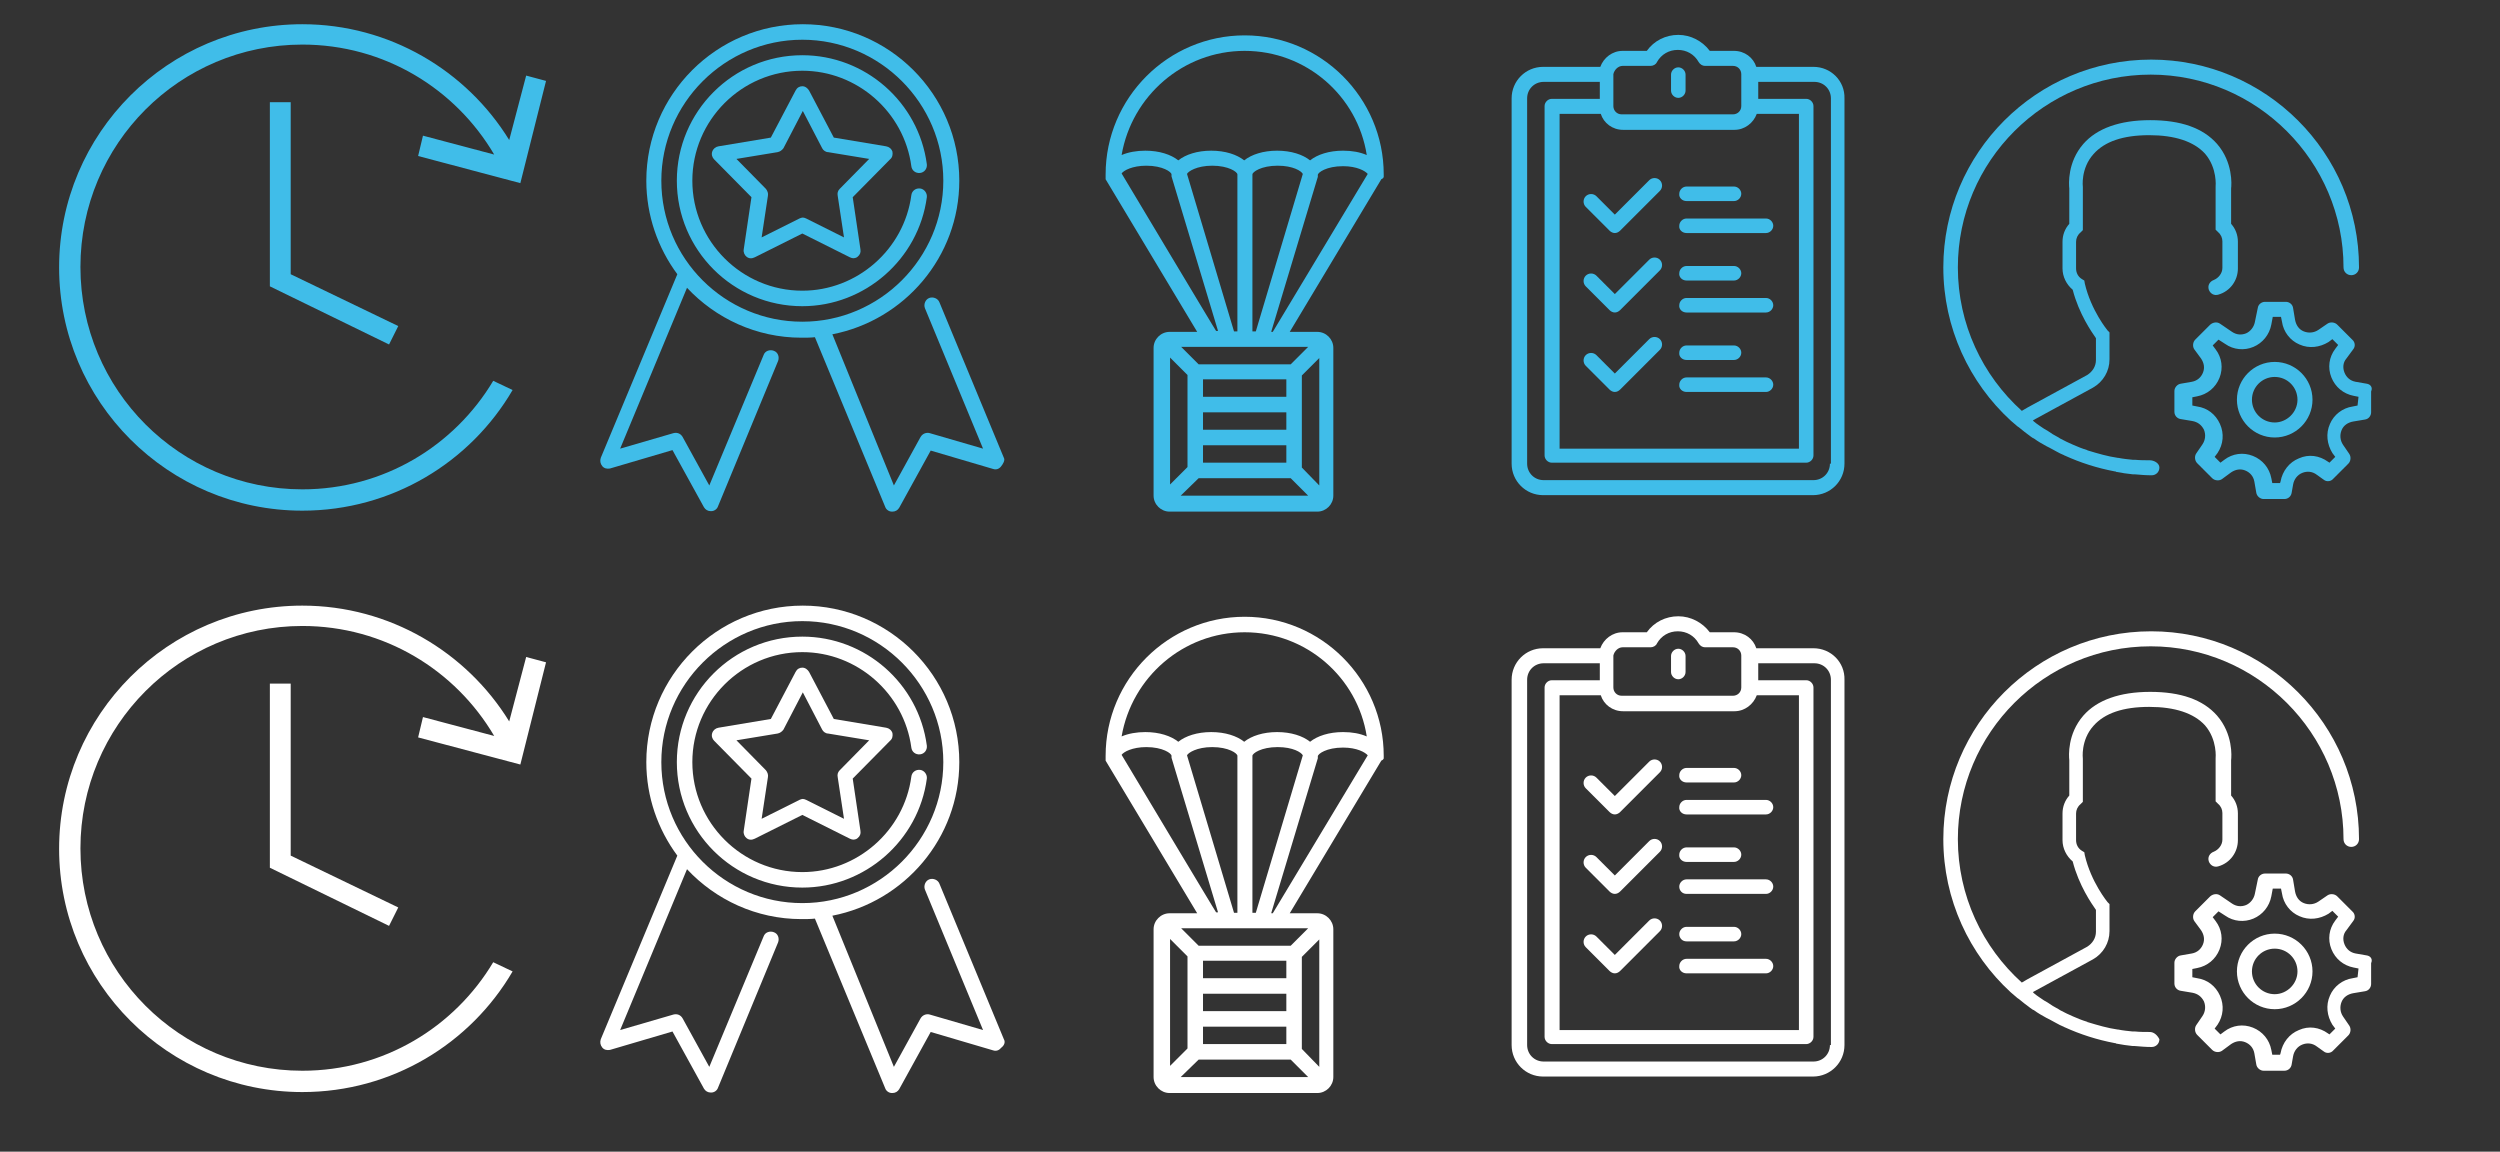 <?xml version="1.0" encoding="utf-8"?>
<!-- Generator: Adobe Illustrator 19.0.0, SVG Export Plug-In . SVG Version: 6.00 Build 0)  -->
<svg version="1.1" id="Layer_1" xmlns="http://www.w3.org/2000/svg" xmlns:xlink="http://www.w3.org/1999/xlink" x="0px" y="0px"
	 viewBox="434 336 516 237.7" style="enable-background:new 434 336 516 237.7;" xml:space="preserve">
<rect x="434" y="336" width="516" height="237.7" fill="#333333" stroke="none"/>
<style type="text/css">
	.st0{fill:#40BDE9;}
	.st1{fill:#FFFFFF;}
	.st2{fill:#42BCE8;}
</style>
<g>
	<g>
		<path class="st0" d="M520.3,368.2l21.1,5.6l5.3-21.1l-4.1-1.1l-3.5,13.3c-8.8-14.3-24.7-23.9-42.7-23.9
			c-27.7,0-50.2,22.5-50.2,50.2s22.5,50.2,50.2,50.2c18.5,0,34.7-10,43.4-24.9l-4-1.9c-8,13.4-22.6,22.4-39.4,22.4
			c-25.3,0-45.8-20.5-45.8-45.9s20.5-45.9,45.8-45.9c16.9,0,31.6,9.1,39.6,22.7l-14.7-3.9L520.3,368.2z"/>
		<polygon class="st0" points="489.7,357.1 489.7,395.1 514.3,407.1 516.2,403.3 494,392.6 494,357.1 		"/>
	</g>
</g>
<g>
	<path class="st0" d="M641.2,430.5l-13.3-32.1c-0.3-0.8-1.3-1.2-2.1-0.9s-1.2,1.3-0.9,2.1l12,29l-11-3.2c-0.7-0.2-1.5,0.1-1.9,0.8
		l-5.5,10L605.8,405c14.9-2.9,26.2-16,26.2-31.7c0-17.8-14.5-32.3-32.3-32.3s-32.3,14.5-32.3,32.3c0,7.2,2.4,13.9,6.4,19.3
		L558,430.5c-0.2,0.6-0.1,1.2,0.3,1.7c0.4,0.5,1,0.6,1.6,0.5l12.9-3.8l6.5,11.8c0.3,0.5,0.8,0.8,1.4,0.8c0,0,0.1,0,0.1,0
		c0.6,0,1.2-0.4,1.4-1l12.4-30c0.3-0.8,0-1.8-0.9-2.1c-0.8-0.3-1.8,0-2.1,0.9l-11.2,26.9l-5.5-10c-0.4-0.7-1.1-1-1.9-0.8l-11,3.2
		l13.8-33.2c5.9,6.3,14.3,10.3,23.6,10.3c1,0,1.9,0,2.8-0.1l14.5,35c0.2,0.6,0.8,1,1.4,1c0,0,0.1,0,0.1,0c0.6,0,1.1-0.3,1.4-0.8
		l6.5-11.8l12.9,3.8c0.6,0.2,1.2,0,1.6-0.5S641.5,431,641.2,430.5L641.2,430.5z M570.5,373.3c0-16,13.1-29.1,29.1-29.1
		s29.1,13.1,29.1,29.1s-13.1,29.1-29.1,29.1S570.5,389.4,570.5,373.3L570.5,373.3z"/>
	<path class="st0" d="M618.2,367.3c-0.2-0.6-0.7-1-1.3-1.1l-10.8-1.8l-5.1-9.7c-0.3-0.5-0.8-0.9-1.4-0.9c-0.6,0-1.1,0.3-1.4,0.9
		l-5.1,9.7l-10.8,1.8c-0.6,0.1-1.1,0.5-1.3,1.1c-0.2,0.6,0,1.2,0.4,1.6l7.7,7.8l-1.6,10.8c-0.1,0.6,0.2,1.2,0.6,1.5
		c0.5,0.4,1.1,0.4,1.7,0.1l9.8-4.9l9.8,4.9c0.2,0.1,0.5,0.2,0.7,0.2c0.3,0,0.7-0.1,0.9-0.3c0.5-0.4,0.7-0.9,0.6-1.5l-1.6-10.8
		l7.7-7.8C618.2,368.5,618.3,367.9,618.2,367.3z M607.3,375c-0.4,0.4-0.5,0.9-0.4,1.4l1.3,8.6l-7.8-3.9c-0.2-0.1-0.5-0.2-0.7-0.2
		c-0.2,0-0.5,0.1-0.7,0.2l-7.8,3.9l1.3-8.6c0.1-0.5-0.1-1-0.4-1.4l-6.1-6.2l8.5-1.4c0.5-0.1,0.9-0.4,1.2-0.8l4-7.7l4,7.7
		c0.2,0.4,0.7,0.8,1.2,0.8l8.5,1.4L607.3,375L607.3,375z"/>
	<path class="st0" d="M623.9,374.9c-0.9-0.1-1.7,0.5-1.8,1.4c-1.5,11.2-11.2,19.7-22.5,19.7c-12.5,0-22.7-10.2-22.7-22.7
		s10.2-22.7,22.7-22.7c11.3,0,21,8.5,22.5,19.7c0.1,0.9,0.9,1.5,1.8,1.4c0.9-0.1,1.5-0.9,1.4-1.8c-1.7-12.8-12.7-22.5-25.7-22.5
		c-14.3,0-25.9,11.6-25.9,25.9c0,14.3,11.6,25.9,25.9,25.9c12.9,0,24-9.7,25.7-22.5C625.4,375.9,624.8,375,623.9,374.9L623.9,374.9z
		"/>
</g>
<path class="st0" d="M719.5,372.7C719.5,372.6,719.5,372.6,719.5,372.7c0-0.1,0.1-0.1,0.1-0.1c0,0,0,0,0-0.1c0,0,0-0.1,0-0.1
	c0,0,0,0,0-0.1c0,0,0-0.1,0-0.1c0,0,0,0,0-0.1c0,0,0-0.1,0-0.1c0,0,0,0,0,0c0-15.8-12.9-28.7-28.7-28.7s-28.7,12.9-28.7,28.7
	c0,0,0,0,0,0c0,0,0,0.1,0,0.1c0,0,0,0,0,0.1c0,0,0,0.1,0,0.1c0,0,0,0,0,0.1c0,0,0,0.1,0,0.1c0,0,0,0.1,0,0.1c0,0,0,0,0,0.1
	c0,0,0,0.1,0,0.1c0,0,0,0,0,0.1c0,0,0,0.1,0,0.1c0,0,0,0,0,0l18.9,31.5h-5.7c-1.8,0-3.3,1.5-3.3,3.3v30.5c0,1.8,1.5,3.3,3.3,3.3
	h30.5c1.8,0,3.3-1.5,3.3-3.3v-30.5c0-1.8-1.5-3.3-3.3-3.3h-5.7l18.9-31.5c0,0,0,0,0,0C719.4,372.8,719.5,372.8,719.5,372.7
	C719.5,372.7,719.5,372.7,719.5,372.7L719.5,372.7z M690.9,346.5c12.7,0,23.3,9.3,25.2,21.5c-1.4-0.6-3-0.9-4.9-0.9
	c-2.9,0-5.3,0.8-6.8,2c-1.5-1.2-3.9-2-6.8-2s-5.3,0.8-6.8,2c-1.5-1.2-3.9-2-6.8-2s-5.3,0.8-6.8,2c-1.5-1.2-3.9-2-6.8-2
	c-1.8,0-3.5,0.3-4.9,0.9C667.6,355.8,678.2,346.5,690.9,346.5z M675.5,409.8l3.6,3.6v19l-3.6,3.6V409.8z M699.5,424.7h-17.2v-3.6
	h17.2V424.7z M682.3,431.5v-3.6h17.2v3.6H682.3z M699.5,414.3v3.6h-17.2v-3.6H699.5z M681.4,434.7h19l3.6,3.6h-26.3L681.4,434.7z
	 M702.7,432.5v-19l3.6-3.6v26.3L702.7,432.5z M700.4,411.2h-19l-3.6-3.6H704L700.4,411.2z M689.3,404.4h-0.6l-9.7-32.5
	c0.2-0.5,2-1.7,5.2-1.7c3.4,0,5.2,1.3,5.2,1.8V404.4L689.3,404.4z M692.5,404.4V372c0-0.5,1.8-1.8,5.2-1.8c3.2,0,4.9,1.1,5.2,1.7
	l-9.7,32.5H692.5L692.5,404.4z M665.5,371.8c0.4-0.6,2.2-1.6,5.1-1.6c3.4,0,5.2,1.3,5.2,1.8c0,0,0,0,0,0c0,0,0,0.1,0,0.1
	c0,0,0,0.1,0,0.1c0,0,0,0.1,0,0.1c0,0,0,0.1,0,0.1c0,0,0,0,0,0l0,0c0,0,0,0,0,0l9.6,31.9H685C685,404.4,665.5,371.8,665.5,371.8z
	 M696.4,404.4l9.6-31.9c0,0,0,0,0,0l0,0c0,0,0,0,0,0c0,0,0-0.1,0-0.1c0,0,0-0.1,0-0.1c0,0,0-0.1,0-0.1c0,0,0-0.1,0-0.1c0,0,0,0,0,0
	c0-0.5,1.8-1.8,5.2-1.8c2.9,0,4.6,1,5.1,1.6l-19.6,32.6H696.4L696.4,404.4z"/>
<g>
	<path class="st0" d="M808.3,349.8h-11.8c-0.6-1.9-2.4-3.3-4.6-3.3h-5c-1.5-2-3.9-3.3-6.5-3.3s-5,1.2-6.5,3.3h-5
		c-2.1,0-3.9,1.4-4.6,3.3h-11.8c-3.6,0-6.5,2.9-6.5,6.5v75.4c0,3.6,2.9,6.5,6.5,6.5h55.7c3.6,0,6.5-2.9,6.5-6.5v-75.4
		C814.8,352.7,811.9,349.8,808.3,349.8L808.3,349.8z M764.4,359.5c0.6,1.9,2.4,3.3,4.6,3.3h23c2.1,0,3.9-1.4,4.6-3.3h8.7v69.1h-49.4
		v-69.1H764.4L764.4,359.5z M768.9,349.6h5.8c0.5,0,1.1-0.3,1.3-0.8c0.9-1.6,2.5-2.5,4.3-2.5s3.4,0.9,4.3,2.5
		c0.3,0.5,0.8,0.8,1.3,0.8h5.8c1,0,1.7,0.8,1.7,1.7v6.6c0,0,0,0,0,0c0,0,0,0,0,0c0,1-0.8,1.7-1.7,1.7h-23c-1,0-1.7-0.8-1.7-1.7
		c0,0,0,0,0,0c0,0,0,0,0,0v-6.6C767.2,350.4,768,349.6,768.9,349.6L768.9,349.6z M811.7,431.7c0,1.9-1.5,3.4-3.4,3.4h-55.7
		c-1.9,0-3.4-1.5-3.4-3.4v-75.4c0-1.9,1.5-3.4,3.4-3.4h11.6v3.5h-9.9c-0.8,0-1.5,0.7-1.5,1.5v72.1c0,0.8,0.7,1.5,1.5,1.5h52.5
		c0.8,0,1.5-0.7,1.5-1.5v-72.1c0-0.8-0.7-1.5-1.5-1.5h-9.9v-3.5h11.6c1.9,0,3.4,1.5,3.4,3.4V431.7z"/>
	<path class="st0" d="M780.4,356.2c0.8,0,1.5-0.7,1.5-1.5v-3.3c0-0.8-0.7-1.5-1.5-1.5s-1.5,0.7-1.5,1.5v3.3
		C778.9,355.5,779.6,356.2,780.4,356.2z"/>
	<path class="st0" d="M782.1,377.5h9.8c0.8,0,1.5-0.7,1.5-1.5c0-0.8-0.7-1.5-1.5-1.5h-9.8c-0.8,0-1.5,0.7-1.5,1.5
		C780.5,376.8,781.2,377.5,782.1,377.5z"/>
	<path class="st0" d="M782.1,384.1h16.4c0.8,0,1.5-0.7,1.5-1.5c0-0.8-0.7-1.5-1.5-1.5h-16.4c-0.8,0-1.5,0.7-1.5,1.5
		C780.5,383.4,781.2,384.1,782.1,384.1z"/>
	<path class="st0" d="M766.2,383.6c0.3,0.3,0.7,0.5,1.1,0.5c0.4,0,0.8-0.2,1.1-0.5l8.2-8.2c0.6-0.6,0.6-1.6,0-2.2
		c-0.6-0.6-1.6-0.6-2.2,0l-7.1,7.1l-3.8-3.8c-0.6-0.6-1.6-0.6-2.2,0c-0.6,0.6-0.6,1.6,0,2.2L766.2,383.6L766.2,383.6z"/>
	<path class="st0" d="M782.1,393.9h9.8c0.8,0,1.5-0.7,1.5-1.5c0-0.8-0.7-1.5-1.5-1.5h-9.8c-0.8,0-1.5,0.7-1.5,1.5
		C780.5,393.2,781.2,393.9,782.1,393.9z"/>
	<path class="st0" d="M782.1,400.5h16.4c0.8,0,1.5-0.7,1.5-1.5c0-0.8-0.7-1.5-1.5-1.5h-16.4c-0.8,0-1.5,0.7-1.5,1.5
		C780.5,399.8,781.2,400.5,782.1,400.5z"/>
	<path class="st0" d="M766.2,400c0.3,0.3,0.7,0.5,1.1,0.5c0.4,0,0.8-0.2,1.1-0.5l8.2-8.2c0.6-0.6,0.6-1.6,0-2.2
		c-0.6-0.6-1.6-0.6-2.2,0l-7.1,7.1l-3.8-3.8c-0.6-0.6-1.6-0.6-2.2,0c-0.6,0.6-0.6,1.6,0,2.2L766.2,400L766.2,400z"/>
	<path class="st0" d="M782.1,410.3h9.8c0.8,0,1.5-0.7,1.5-1.5c0-0.8-0.7-1.5-1.5-1.5h-9.8c-0.8,0-1.5,0.7-1.5,1.5
		C780.5,409.6,781.2,410.3,782.1,410.3z"/>
	<path class="st0" d="M782.1,416.9h16.4c0.8,0,1.5-0.7,1.5-1.5c0-0.8-0.7-1.5-1.5-1.5h-16.4c-0.8,0-1.5,0.7-1.5,1.5
		C780.5,416.2,781.2,416.9,782.1,416.9z"/>
	<path class="st0" d="M766.2,416.4c0.3,0.3,0.7,0.5,1.1,0.5c0.4,0,0.8-0.2,1.1-0.5l8.2-8.2c0.6-0.6,0.6-1.6,0-2.2
		c-0.6-0.6-1.6-0.6-2.2,0l-7.1,7.1l-3.8-3.8c-0.6-0.6-1.6-0.6-2.2,0c-0.6,0.6-0.6,1.6,0,2.2L766.2,416.4L766.2,416.4z"/>
</g>
<g>
	<g>
		<path class="st1" d="M520.3,488.2l21.1,5.6l5.3-21.1l-4.1-1.1l-3.5,13.3c-8.8-14.3-24.7-23.9-42.7-23.9
			c-27.7,0-50.2,22.5-50.2,50.2s22.5,50.2,50.2,50.2c18.5,0,34.7-10,43.4-24.9l-4-1.9c-8,13.4-22.6,22.4-39.4,22.4
			c-25.3,0-45.8-20.5-45.8-45.9c0-25.3,20.5-45.9,45.8-45.9c16.9,0,31.6,9.1,39.6,22.7l-14.7-3.9L520.3,488.2z"/>
		<polygon class="st1" points="489.7,477.1 489.7,515.1 514.3,527.1 516.2,523.3 494,512.6 494,477.1 		"/>
	</g>
</g>
<g>
	<path class="st1" d="M641.2,550.5l-13.3-32.1c-0.3-0.8-1.3-1.2-2.1-0.9s-1.2,1.3-0.9,2.1l12,29l-11-3.2c-0.7-0.2-1.5,0.1-1.9,0.8
		l-5.5,10L605.8,525c14.9-2.9,26.2-16,26.2-31.7c0-17.8-14.5-32.3-32.3-32.3s-32.3,14.5-32.3,32.3c0,7.2,2.4,13.9,6.4,19.3
		L558,550.5c-0.2,0.6-0.1,1.2,0.3,1.7c0.4,0.5,1,0.6,1.6,0.5l12.9-3.8l6.5,11.8c0.3,0.5,0.8,0.8,1.4,0.8c0,0,0.1,0,0.1,0
		c0.6,0,1.2-0.4,1.4-1l12.4-30c0.3-0.8,0-1.8-0.9-2.1c-0.8-0.3-1.8,0-2.1,0.9l-11.2,26.9l-5.5-10c-0.4-0.7-1.1-1-1.9-0.8l-11,3.2
		l13.8-33.2c5.9,6.3,14.3,10.3,23.6,10.3c1,0,1.9,0,2.8-0.1l14.5,35c0.2,0.6,0.8,1,1.4,1c0,0,0.1,0,0.1,0c0.6,0,1.1-0.3,1.4-0.8
		l6.5-11.8l12.9,3.8c0.6,0.2,1.2,0,1.6-0.5C641.4,551.7,641.5,551,641.2,550.5L641.2,550.5z M570.5,493.3c0-16,13.1-29.1,29.1-29.1
		s29.1,13.1,29.1,29.1s-13.1,29.1-29.1,29.1S570.5,509.4,570.5,493.3L570.5,493.3z"/>
	<path class="st1" d="M618.2,487.3c-0.2-0.6-0.7-1-1.3-1.1l-10.8-1.8l-5.1-9.7c-0.3-0.5-0.8-0.9-1.4-0.9c-0.6,0-1.1,0.3-1.4,0.9
		l-5.1,9.7l-10.8,1.8c-0.6,0.1-1.1,0.5-1.3,1.1c-0.2,0.6,0,1.2,0.4,1.6l7.7,7.8l-1.6,10.8c-0.1,0.6,0.2,1.2,0.6,1.5
		c0.5,0.4,1.1,0.4,1.7,0.1l9.8-4.9l9.8,4.9c0.2,0.1,0.5,0.2,0.7,0.2c0.3,0,0.7-0.1,0.9-0.3c0.5-0.4,0.7-0.9,0.6-1.5l-1.6-10.8
		l7.7-7.8C618.2,488.5,618.3,487.9,618.2,487.3z M607.3,495c-0.4,0.4-0.5,0.9-0.4,1.4l1.3,8.6l-7.8-3.9c-0.2-0.1-0.5-0.2-0.7-0.2
		c-0.2,0-0.5,0.1-0.7,0.2l-7.8,3.9l1.3-8.6c0.1-0.5-0.1-1-0.4-1.4l-6.1-6.2l8.5-1.4c0.5-0.1,0.9-0.4,1.2-0.8l4-7.7l4,7.7
		c0.2,0.4,0.7,0.8,1.2,0.8l8.5,1.4L607.3,495L607.3,495z"/>
	<path class="st1" d="M623.9,494.9c-0.9-0.1-1.7,0.5-1.8,1.4c-1.5,11.2-11.2,19.7-22.5,19.7c-12.5,0-22.7-10.2-22.7-22.7
		s10.2-22.7,22.7-22.7c11.3,0,21,8.5,22.5,19.7c0.1,0.9,0.9,1.5,1.8,1.4c0.9-0.1,1.5-0.9,1.4-1.8c-1.7-12.8-12.7-22.5-25.7-22.5
		c-14.3,0-25.9,11.6-25.9,25.9c0,14.3,11.6,25.9,25.9,25.9c12.9,0,24-9.7,25.7-22.5C625.4,495.9,624.8,495,623.9,494.9L623.9,494.9z
		"/>
</g>
<path class="st1" d="M719.5,492.7C719.5,492.6,719.5,492.6,719.5,492.7c0-0.1,0.1-0.1,0.1-0.1c0,0,0,0,0-0.1c0,0,0-0.1,0-0.1
	c0,0,0,0,0-0.1c0,0,0-0.1,0-0.1c0,0,0,0,0-0.1c0,0,0-0.1,0-0.1c0,0,0,0,0,0c0-15.8-12.9-28.7-28.7-28.7s-28.7,12.9-28.7,28.7
	c0,0,0,0,0,0c0,0,0,0.1,0,0.1c0,0,0,0,0,0.1c0,0,0,0.1,0,0.1c0,0,0,0,0,0.1c0,0,0,0.1,0,0.1c0,0,0,0.1,0,0.1c0,0,0,0,0,0.1
	c0,0,0,0.1,0,0.1c0,0,0,0,0,0.1c0,0,0,0.1,0,0.1c0,0,0,0,0,0l18.9,31.5h-5.7c-1.8,0-3.3,1.5-3.3,3.3v30.5c0,1.8,1.5,3.3,3.3,3.3
	h30.5c1.8,0,3.3-1.5,3.3-3.3v-30.5c0-1.8-1.5-3.3-3.3-3.3h-5.7l18.9-31.5c0,0,0,0,0,0C719.4,492.8,719.5,492.8,719.5,492.7
	C719.5,492.7,719.5,492.7,719.5,492.7L719.5,492.7z M690.9,466.5c12.7,0,23.3,9.3,25.2,21.5c-1.4-0.6-3-0.9-4.9-0.9
	c-2.9,0-5.3,0.8-6.8,2c-1.5-1.2-3.9-2-6.8-2s-5.3,0.8-6.8,2c-1.5-1.2-3.9-2-6.8-2s-5.3,0.8-6.8,2c-1.5-1.2-3.9-2-6.8-2
	c-1.8,0-3.5,0.3-4.9,0.9C667.6,475.8,678.2,466.5,690.9,466.5z M675.5,529.8l3.6,3.6v19l-3.6,3.6V529.8z M699.5,544.7h-17.2v-3.6
	h17.2V544.7z M682.3,551.5v-3.6h17.2v3.6H682.3z M699.5,534.3v3.6h-17.2v-3.6H699.5z M681.4,554.7h19l3.6,3.6h-26.3L681.4,554.7z
	 M702.7,552.5v-19l3.6-3.6v26.3L702.7,552.5z M700.4,531.2h-19l-3.6-3.6H704L700.4,531.2z M689.3,524.4h-0.6l-9.7-32.5
	c0.2-0.5,2-1.7,5.2-1.7c3.4,0,5.2,1.3,5.2,1.8V524.4L689.3,524.4z M692.5,524.4V492c0-0.5,1.8-1.8,5.2-1.8c3.2,0,4.9,1.1,5.2,1.7
	l-9.7,32.5H692.5L692.5,524.4z M665.5,491.8c0.4-0.6,2.2-1.6,5.1-1.6c3.4,0,5.2,1.3,5.2,1.8c0,0,0,0,0,0c0,0,0,0.1,0,0.1
	c0,0,0,0.1,0,0.1c0,0,0,0.1,0,0.1c0,0,0,0.1,0,0.1c0,0,0,0,0,0l0,0c0,0,0,0,0,0l9.6,31.9H685C685,524.4,665.5,491.8,665.5,491.8z
	 M696.4,524.4l9.6-31.9c0,0,0,0,0,0l0,0c0,0,0,0,0,0c0,0,0-0.1,0-0.1c0,0,0-0.1,0-0.1c0,0,0-0.1,0-0.1c0,0,0-0.1,0-0.1c0,0,0,0,0,0
	c0-0.5,1.8-1.8,5.2-1.8c2.9,0,4.6,1,5.1,1.6l-19.6,32.6H696.4L696.4,524.4z"/>
<g>
	<path class="st1" d="M808.3,469.8h-11.8c-0.6-1.9-2.4-3.3-4.6-3.3h-5c-1.5-2-3.9-3.3-6.5-3.3s-5,1.2-6.5,3.3h-5
		c-2.1,0-3.9,1.4-4.6,3.3h-11.8c-3.6,0-6.5,2.9-6.5,6.5v75.4c0,3.6,2.9,6.5,6.5,6.5h55.7c3.6,0,6.5-2.9,6.5-6.5v-75.4
		C814.8,472.7,811.9,469.8,808.3,469.8L808.3,469.8z M764.4,479.5c0.6,1.9,2.4,3.3,4.6,3.3h23c2.1,0,3.9-1.4,4.6-3.3h8.7v69.1h-49.4
		v-69.1H764.4L764.4,479.5z M768.9,469.6h5.8c0.5,0,1.1-0.3,1.3-0.8c0.9-1.6,2.5-2.5,4.3-2.5s3.4,0.9,4.3,2.5
		c0.3,0.5,0.8,0.8,1.3,0.8h5.8c1,0,1.7,0.8,1.7,1.7v6.6c0,0,0,0,0,0c0,0,0,0,0,0c0,1-0.8,1.7-1.7,1.7h-23c-1,0-1.7-0.8-1.7-1.7
		c0,0,0,0,0,0c0,0,0,0,0,0v-6.6C767.2,470.4,768,469.6,768.9,469.6L768.9,469.6z M811.7,551.7c0,1.9-1.5,3.4-3.4,3.4h-55.7
		c-1.9,0-3.4-1.5-3.4-3.4v-75.4c0-1.9,1.5-3.4,3.4-3.4h11.6v3.5h-9.9c-0.8,0-1.5,0.7-1.5,1.5v72.1c0,0.8,0.7,1.5,1.5,1.5h52.5
		c0.8,0,1.5-0.7,1.5-1.5v-72.1c0-0.8-0.7-1.5-1.5-1.5h-9.9v-3.5h11.6c1.9,0,3.4,1.5,3.4,3.4V551.7z"/>
	<path class="st1" d="M780.4,476.2c0.8,0,1.5-0.7,1.5-1.5v-3.3c0-0.8-0.7-1.5-1.5-1.5s-1.5,0.7-1.5,1.5v3.3
		C778.9,475.5,779.6,476.2,780.4,476.2z"/>
	<path class="st1" d="M782.1,497.5h9.8c0.8,0,1.5-0.7,1.5-1.5c0-0.8-0.7-1.5-1.5-1.5h-9.8c-0.8,0-1.5,0.7-1.5,1.5
		C780.5,496.8,781.2,497.5,782.1,497.5z"/>
	<path class="st1" d="M782.1,504.1h16.4c0.8,0,1.5-0.7,1.5-1.5c0-0.8-0.7-1.5-1.5-1.5h-16.4c-0.8,0-1.5,0.7-1.5,1.5
		C780.5,503.4,781.2,504.1,782.1,504.1z"/>
	<path class="st1" d="M766.2,503.6c0.3,0.3,0.7,0.5,1.1,0.5c0.4,0,0.8-0.2,1.1-0.5l8.2-8.2c0.6-0.6,0.6-1.6,0-2.2
		c-0.6-0.6-1.6-0.6-2.2,0l-7.1,7.1l-3.8-3.8c-0.6-0.6-1.6-0.6-2.2,0c-0.6,0.6-0.6,1.6,0,2.2L766.2,503.6L766.2,503.6z"/>
	<path class="st1" d="M782.1,513.9h9.8c0.8,0,1.5-0.7,1.5-1.5c0-0.8-0.7-1.5-1.5-1.5h-9.8c-0.8,0-1.5,0.7-1.5,1.5
		C780.5,513.2,781.2,513.9,782.1,513.9z"/>
	<path class="st1" d="M782.1,520.5h16.4c0.8,0,1.5-0.7,1.5-1.5s-0.7-1.5-1.5-1.5h-16.4c-0.8,0-1.5,0.7-1.5,1.5
		S781.2,520.5,782.1,520.5z"/>
	<path class="st1" d="M766.2,520c0.3,0.3,0.7,0.5,1.1,0.5c0.4,0,0.8-0.2,1.1-0.5l8.2-8.2c0.6-0.6,0.6-1.6,0-2.2
		c-0.6-0.6-1.6-0.6-2.2,0l-7.1,7.1l-3.8-3.8c-0.6-0.6-1.6-0.6-2.2,0c-0.6,0.6-0.6,1.6,0,2.2L766.2,520L766.2,520z"/>
	<path class="st1" d="M782.1,530.3h9.8c0.8,0,1.5-0.7,1.5-1.5s-0.7-1.5-1.5-1.5h-9.8c-0.8,0-1.5,0.7-1.5,1.5
		S781.2,530.3,782.1,530.3z"/>
	<path class="st1" d="M782.1,536.9h16.4c0.8,0,1.5-0.7,1.5-1.5c0-0.8-0.7-1.5-1.5-1.5h-16.4c-0.8,0-1.5,0.7-1.5,1.5
		C780.5,536.2,781.2,536.9,782.1,536.9z"/>
	<path class="st1" d="M766.2,536.4c0.3,0.3,0.7,0.5,1.1,0.5c0.4,0,0.8-0.2,1.1-0.5l8.2-8.2c0.6-0.6,0.6-1.6,0-2.2
		c-0.6-0.6-1.6-0.6-2.2,0l-7.1,7.1l-3.8-3.8c-0.6-0.6-1.6-0.6-2.2,0c-0.6,0.6-0.6,1.6,0,2.2L766.2,536.4L766.2,536.4z"/>
</g>
<g id="XMLID_38_">
	<path id="XMLID_45_" class="st2" d="M922.5,415.2l-2.3-0.4c-1.1-0.2-1.9-0.9-2.3-1.9c-0.4-1-0.3-2.1,0.4-2.9l1.4-1.9
		c0.5-0.6,0.4-1.5-0.2-2l-3.1-3.1c-0.5-0.5-1.4-0.6-2-0.2l-1.9,1.3c-0.9,0.6-2,0.7-3,0.3c-1-0.4-1.6-1.3-1.8-2.4l-0.4-2.4
		c-0.1-0.8-0.8-1.3-1.5-1.3h-4.3c-0.7,0-1.4,0.5-1.5,1.3l-0.6,2.9c-0.2,1-0.9,1.9-1.8,2.3c-1,0.4-2,0.3-2.9-0.3l-2.5-1.7
		c-0.6-0.4-1.4-0.3-2,0.2l-3.1,3.1c-0.5,0.5-0.6,1.4-0.2,2l1.4,1.9c0.6,0.9,0.8,1.9,0.4,2.9c-0.4,1-1.2,1.7-2.3,1.9l-2.3,0.4
		c-0.7,0.1-1.3,0.8-1.3,1.5v4.3c0,0.8,0.6,1.4,1.3,1.5l2.4,0.4c1.1,0.2,1.9,0.8,2.4,1.8c0.4,1,0.3,2.1-0.3,3l-1.3,1.9
		c-0.4,0.6-0.3,1.5,0.2,2l3.1,3.1c0.5,0.5,1.4,0.6,2,0.2l1.9-1.4c0.9-0.6,1.9-0.8,2.9-0.4c1,0.4,1.7,1.2,1.9,2.3l0.4,2.3
		c0.1,0.7,0.8,1.3,1.5,1.3h4.3c0.8,0,1.4-0.6,1.5-1.3l0.3-1.7c0.2-1.1,0.9-2,1.9-2.4c1-0.4,2.1-0.3,3,0.4l1.4,1
		c0.6,0.5,1.5,0.4,2-0.2l3.1-3.1c0.5-0.5,0.6-1.4,0.2-2l-1.3-1.9c-0.6-0.9-0.7-2-0.3-3c0.4-1,1.3-1.6,2.4-1.8l2.4-0.4
		c0.8-0.1,1.3-0.8,1.3-1.5v-4.3C923.8,415.9,923.2,415.3,922.5,415.2z M920.6,419.7l-1,0.2c-2.1,0.3-3.9,1.7-4.7,3.6
		c-0.9,2-0.6,4.2,0.5,6l0.6,0.8l-1.2,1.2l-0.3-0.2c-1.8-1.3-4-1.6-6-0.7c-2,0.8-3.4,2.6-3.8,4.8l-0.1,0.3H903l-0.2-1
		c-0.4-2.1-1.8-3.8-3.8-4.6c-2-0.8-4.2-0.5-5.9,0.8l-0.8,0.6l-1.2-1.2l0.6-0.8c1.2-1.8,1.4-4,0.5-6c-0.9-2-2.6-3.3-4.7-3.6l-1-0.2
		V418l1-0.2c2.1-0.4,3.8-1.8,4.6-3.8c0.8-2,0.5-4.2-0.8-5.9l-0.6-0.8l1.2-1.2l1.4,0.9c1.7,1.2,3.9,1.4,5.8,0.6
		c1.9-0.8,3.3-2.5,3.7-4.6l0.3-1.6h1.7l0.2,1c0.3,2.1,1.7,3.9,3.6,4.7c2,0.9,4.2,0.6,6-0.5l0.8-0.6l1.2,1.2l-0.6,0.8
		c-1.3,1.7-1.6,3.9-0.8,5.9c0.8,2,2.5,3.4,4.6,3.8l1,0.2L920.6,419.7L920.6,419.7z"/>
	<path id="XMLID_41_" class="st2" d="M903.5,410.7c-4.3,0-7.8,3.5-7.8,7.8s3.5,7.8,7.8,7.8s7.8-3.5,7.8-7.8S907.8,410.7,903.5,410.7
		z M903.5,423.2c-2.6,0-4.7-2.1-4.7-4.7c0-2.6,2.1-4.7,4.7-4.7s4.7,2.1,4.7,4.7C908.2,421.1,906,423.2,903.5,423.2z"/>
	<path id="XMLID_39_" class="st2" d="M877.7,431c-1,0-2,0-3-0.1c-0.2,0-0.3,0-0.5,0c-1-0.1-2-0.2-3-0.4c0,0-0.1,0-0.1,0
		c-2.1-0.3-4.1-0.9-6.1-1.5c-0.1,0-0.1,0-0.2-0.1c-1-0.3-2-0.7-2.9-1.1c0,0,0,0,0,0c-0.9-0.4-1.8-0.8-2.7-1.3
		c-0.1-0.1-0.2-0.1-0.3-0.2c-0.8-0.4-1.6-0.9-2.3-1.4c-0.2-0.1-0.5-0.3-0.7-0.4c-0.7-0.5-1.4-0.9-2.1-1.5c-0.1-0.1-0.1-0.1-0.2-0.2
		c0,0,0.1-0.1,0.1-0.1l12.3-6.7c2.1-1.2,3.4-3.4,3.4-5.8l0-5.6l-0.4-0.4c0,0-3.4-4.1-4.7-9.7l-0.1-0.6l-0.5-0.3
		c-0.8-0.5-1.2-1.3-1.2-2.2v-5.5c0-0.7,0.3-1.4,0.9-1.9l0.5-0.5v-8.7l0-0.2c0,0-0.5-3.8,2.2-6.8c2.3-2.6,6.1-3.9,11.5-3.9
		c5.3,0,9.2,1.3,11.5,3.8c2.6,3,2.2,6.8,2.2,6.8l0,8.9l0.5,0.5c0.6,0.5,0.9,1.2,0.9,1.9v5.5c0,1.1-0.8,2.1-1.8,2.5
		c-0.8,0.3-1.3,1.1-1,2c0.3,0.8,1.1,1.3,2,1c2.4-0.7,4-2.9,4-5.4v-5.5c0-1.4-0.5-2.7-1.4-3.7v-7.3c0.1-0.8,0.4-5.4-2.9-9.2
		c-2.9-3.3-7.5-4.9-13.8-4.9c-6.3,0-11,1.7-13.8,4.9c-3.3,3.8-3,8.3-2.9,9.2v7.3c-0.9,1-1.4,2.3-1.4,3.7v5.5c0,1.7,0.8,3.3,2.1,4.4
		c1.3,5,3.9,8.7,4.8,10v4.5c0,1.3-0.7,2.4-1.8,3.1l-12.3,6.7c-0.4,0.2-0.8,0.5-1.2,0.7c-8.1-7.3-13.2-17.9-13.2-29.6
		c0-22,17.9-39.8,39.8-39.8s39.8,17.9,39.8,39.8c0,0.9,0.7,1.6,1.6,1.6s1.6-0.7,1.6-1.6c0-23.7-19.3-42.9-42.9-42.9
		c-23.7,0-42.9,19.3-42.9,42.9c0,12.5,5.4,23.8,13.9,31.6l0,0l1.4,1.2c0.1,0.1,0.2,0.1,0.3,0.2c0.7,0.6,1.5,1.2,2.3,1.8
		c0.3,0.2,0.5,0.4,0.8,0.5c0.8,0.6,1.7,1.1,2.6,1.6c0.2,0.1,0.4,0.2,0.6,0.3c1,0.5,1.9,1.1,2.9,1.5c0.1,0,0.1,0.1,0.2,0.1
		c3.3,1.5,6.7,2.6,10.4,3.3c0.1,0,0.2,0,0.3,0.1c1.1,0.2,2.3,0.4,3.4,0.5c0.1,0,0.3,0,0.4,0c1.2,0.1,2.3,0.2,3.5,0.2
		c0.9,0,1.6-0.7,1.6-1.6S878.6,431,877.7,431z"/>
</g>
<g id="XMLID_1_">
	<path id="XMLID_6_" class="st1" d="M922.5,533.2l-2.3-0.4c-1.1-0.2-1.9-0.9-2.3-1.9c-0.4-1-0.3-2.1,0.4-2.9l1.4-1.9
		c0.5-0.6,0.4-1.5-0.2-2l-3.1-3.1c-0.5-0.5-1.4-0.6-2-0.2l-1.9,1.3c-0.9,0.6-2,0.7-3,0.3c-1-0.4-1.6-1.3-1.8-2.4l-0.4-2.4
		c-0.1-0.8-0.8-1.3-1.5-1.3h-4.3c-0.7,0-1.4,0.5-1.5,1.3l-0.6,2.9c-0.2,1-0.9,1.9-1.8,2.3c-1,0.4-2,0.3-2.9-0.3l-2.5-1.7
		c-0.6-0.4-1.4-0.3-2,0.2l-3.1,3.1c-0.5,0.5-0.6,1.4-0.2,2l1.4,1.9c0.6,0.9,0.8,1.9,0.4,2.9c-0.4,1-1.2,1.7-2.3,1.9l-2.3,0.4
		c-0.7,0.1-1.3,0.8-1.3,1.5v4.3c0,0.8,0.6,1.4,1.3,1.5l2.4,0.4c1.1,0.2,1.9,0.8,2.4,1.8c0.4,1,0.3,2.1-0.3,3l-1.3,1.9
		c-0.4,0.6-0.3,1.5,0.2,2l3.1,3.1c0.5,0.5,1.4,0.6,2,0.2l1.9-1.4c0.9-0.6,1.9-0.8,2.9-0.4c1,0.4,1.7,1.2,1.9,2.3l0.4,2.3
		c0.1,0.7,0.8,1.3,1.5,1.3h4.3c0.8,0,1.4-0.6,1.5-1.3l0.3-1.7c0.2-1.1,0.9-2,1.9-2.4c1-0.4,2.1-0.3,3,0.4l1.4,1
		c0.6,0.5,1.5,0.4,2-0.2l3.1-3.1c0.5-0.5,0.6-1.4,0.2-2l-1.3-1.9c-0.6-0.9-0.7-2-0.3-3c0.4-1,1.3-1.6,2.4-1.8l2.4-0.4
		c0.8-0.1,1.3-0.8,1.3-1.5v-4.3C923.8,533.9,923.2,533.3,922.5,533.2z M920.6,537.7l-1,0.2c-2.1,0.3-3.9,1.7-4.7,3.6
		c-0.9,2-0.6,4.2,0.5,6l0.6,0.8l-1.2,1.2l-0.3-0.2c-1.8-1.3-4-1.6-6-0.7c-2,0.8-3.4,2.6-3.8,4.8l-0.1,0.3H903l-0.2-1
		c-0.4-2.1-1.8-3.8-3.8-4.6c-2-0.8-4.2-0.5-5.9,0.8l-0.8,0.6l-1.2-1.2l0.6-0.8c1.2-1.8,1.4-4,0.5-6c-0.9-2-2.6-3.3-4.7-3.6l-1-0.2
		V536l1-0.2c2.1-0.4,3.8-1.8,4.6-3.8c0.8-2,0.5-4.2-0.8-5.9l-0.6-0.8l1.2-1.2l1.4,0.9c1.7,1.2,3.9,1.4,5.8,0.6
		c1.9-0.8,3.3-2.5,3.7-4.6l0.3-1.6h1.7l0.2,1c0.3,2.1,1.7,3.9,3.6,4.7c2,0.9,4.2,0.6,6-0.5l0.8-0.6l1.2,1.2l-0.6,0.8
		c-1.3,1.7-1.6,3.9-0.8,5.9c0.8,2,2.5,3.4,4.6,3.8l1,0.2L920.6,537.7L920.6,537.7z"/>
	<path id="XMLID_3_" class="st1" d="M903.5,528.7c-4.3,0-7.8,3.5-7.8,7.8s3.5,7.8,7.8,7.8s7.8-3.5,7.8-7.8S907.8,528.7,903.5,528.7z
		 M903.5,541.2c-2.6,0-4.7-2.1-4.7-4.7s2.1-4.7,4.7-4.7s4.7,2.1,4.7,4.7S906,541.2,903.5,541.2z"/>
	<path id="XMLID_2_" class="st1" d="M877.7,549c-1,0-2,0-3-0.1c-0.2,0-0.3,0-0.5,0c-1-0.1-2-0.2-3-0.4c0,0-0.1,0-0.1,0
		c-2.1-0.3-4.1-0.9-6.1-1.5c-0.1,0-0.1,0-0.2-0.1c-1-0.3-2-0.7-2.9-1.1c0,0,0,0,0,0c-0.9-0.4-1.8-0.8-2.7-1.3
		c-0.1-0.1-0.2-0.1-0.3-0.2c-0.8-0.4-1.6-0.9-2.3-1.4c-0.2-0.1-0.5-0.3-0.7-0.4c-0.7-0.5-1.4-0.9-2.1-1.5c-0.1-0.1-0.1-0.1-0.2-0.2
		c0,0,0.1-0.1,0.1-0.1l12.3-6.7c2.1-1.2,3.4-3.4,3.4-5.8l0-5.6l-0.4-0.4c0,0-3.4-4.1-4.7-9.7l-0.1-0.6l-0.5-0.3
		c-0.8-0.5-1.2-1.3-1.2-2.2v-5.5c0-0.7,0.3-1.4,0.9-1.9l0.5-0.5v-8.7l0-0.2c0,0-0.5-3.8,2.2-6.8c2.3-2.6,6.1-3.9,11.5-3.9
		c5.3,0,9.2,1.3,11.5,3.8c2.6,3,2.2,6.8,2.2,6.8l0,8.9l0.5,0.5c0.6,0.5,0.9,1.2,0.9,1.9v5.5c0,1.1-0.8,2.1-1.8,2.5
		c-0.8,0.3-1.3,1.1-1,2c0.3,0.8,1.1,1.3,2,1c2.4-0.7,4-2.9,4-5.4v-5.5c0-1.4-0.5-2.7-1.4-3.7v-7.3c0.1-0.8,0.4-5.4-2.9-9.2
		c-2.9-3.3-7.5-4.9-13.8-4.9c-6.3,0-11,1.7-13.8,4.9c-3.3,3.8-3,8.3-2.9,9.2v7.3c-0.9,1-1.4,2.3-1.4,3.7v5.5c0,1.7,0.8,3.3,2.1,4.4
		c1.3,5,3.9,8.7,4.8,10v4.5c0,1.3-0.7,2.4-1.8,3.1l-12.3,6.7c-0.4,0.2-0.8,0.5-1.2,0.7c-8.1-7.3-13.2-17.9-13.2-29.6
		c0-22,17.9-39.8,39.8-39.8s39.8,17.9,39.8,39.8c0,0.9,0.7,1.6,1.6,1.6s1.6-0.7,1.6-1.6c0-23.7-19.3-42.9-42.9-42.9
		c-23.7,0-42.9,19.3-42.9,42.9c0,12.5,5.4,23.8,13.9,31.6l0,0l1.4,1.2c0.1,0.1,0.2,0.1,0.3,0.2c0.7,0.6,1.5,1.2,2.3,1.8
		c0.3,0.2,0.5,0.4,0.8,0.5c0.8,0.6,1.7,1.1,2.6,1.6c0.2,0.1,0.4,0.2,0.6,0.3c1,0.5,1.9,1.1,2.9,1.5c0.1,0,0.1,0.1,0.2,0.1
		c3.3,1.5,6.7,2.6,10.4,3.3c0.1,0,0.2,0,0.3,0.1c1.1,0.2,2.3,0.4,3.4,0.5c0.1,0,0.3,0,0.4,0c1.2,0.1,2.3,0.2,3.5,0.2
		c0.9,0,1.6-0.7,1.6-1.6C879.3,549.7,878.6,549,877.7,549z"/>
</g>
</svg>
